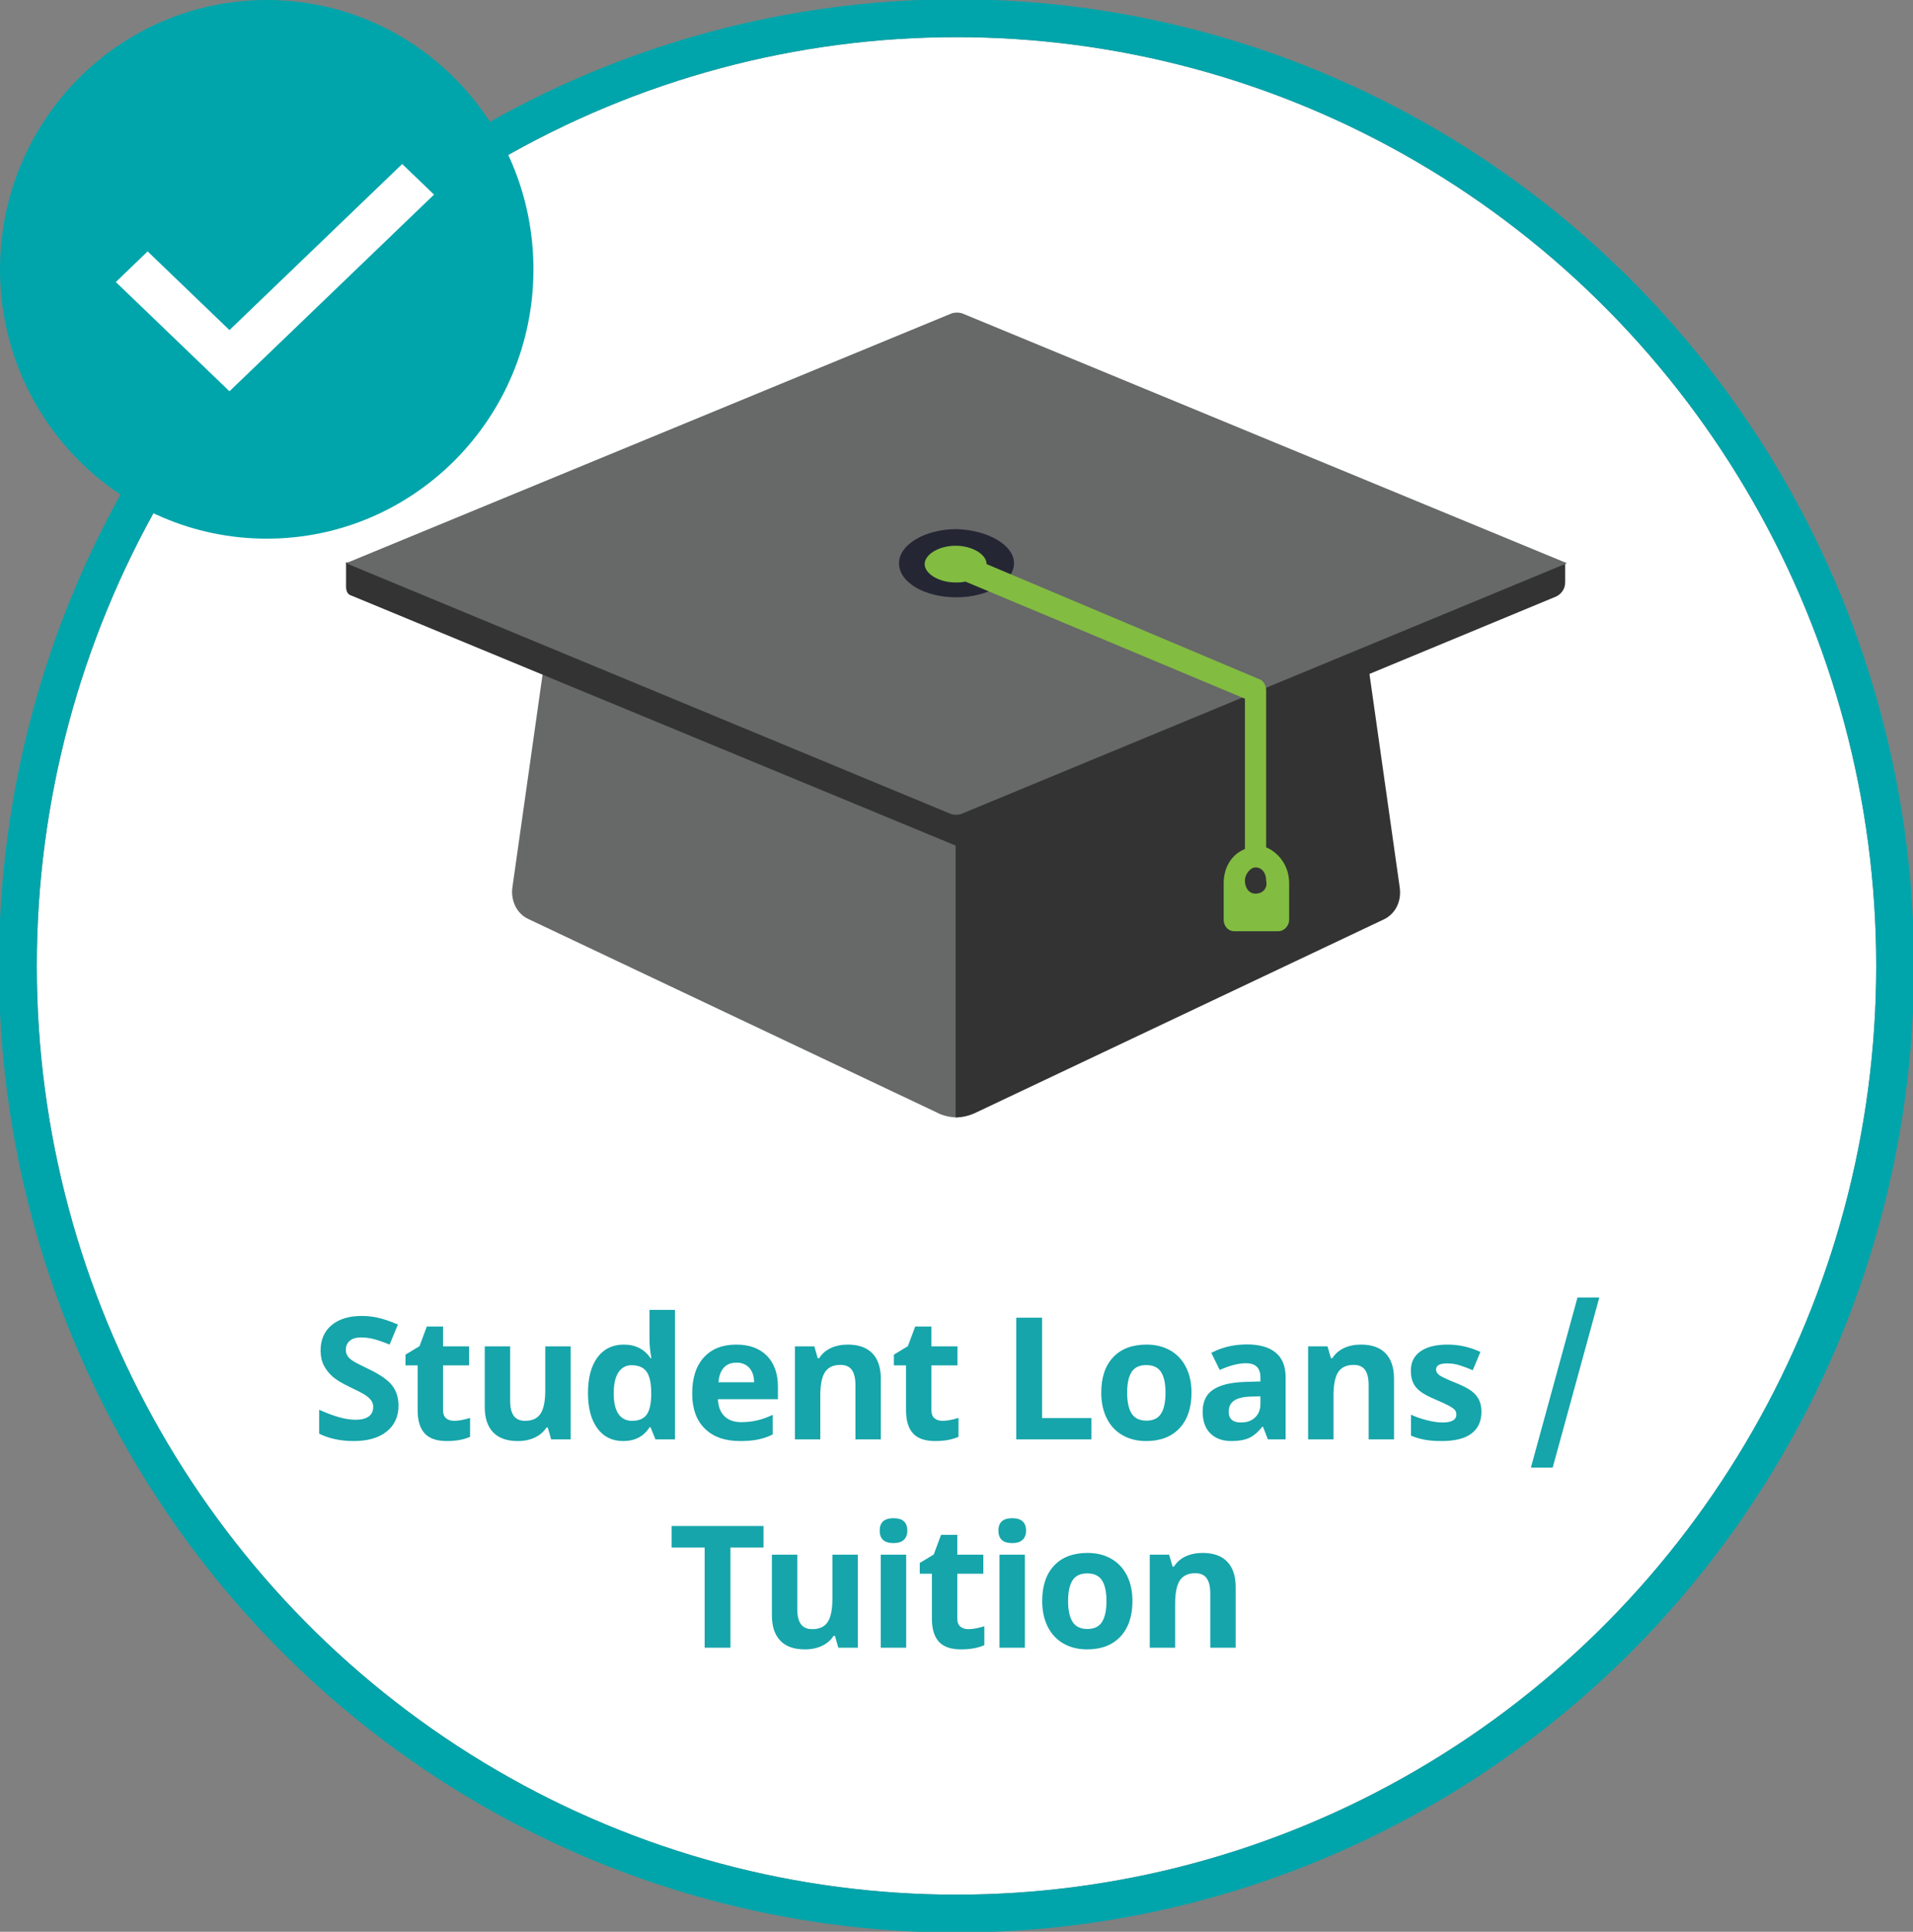 <?xml version="1.0" encoding="UTF-8" standalone="no"?>
<svg width="101px" height="102px" viewBox="0 0 101 102" version="1.1" xmlns="http://www.w3.org/2000/svg" xmlns:xlink="http://www.w3.org/1999/xlink">
    <rect x="0" y="0" width="101" height="102" fill="#808080" stroke="none"/>
    <!-- Generator: Sketch 45.1 (43504) - http://www.bohemiancoding.com/sketch -->
    <title>btn-life-student-selected</title>
    <desc>Created with Sketch.</desc>
    <defs>
        <ellipse id="path-1" cx="50.5" cy="51" rx="48.558" ry="49.038"></ellipse>
    </defs>
    <g id="Symbols" stroke="none" stroke-width="1" fill="none" fill-rule="evenodd">
        <g id="btn-life-student-selected">
            <g id="btn-life-student-static">
                <g id="Event-Circle-Selected">
                    <g id="Group-6">
                        <g id="Oval-3">
                            <use fill="#FFFFFF" fill-rule="evenodd" xlink:href="#path-1"></use>
                            <ellipse stroke="#00A5AB" stroke-width="2" cx="50.5" cy="51" rx="49.558" ry="50.038"></ellipse>
                        </g>
                        <g id="Group-7">
                            <g id="Group">
                                <ellipse id="Oval" fill="#00A5AB" cx="14.082" cy="14.221" rx="14.082" ry="14.221"></ellipse>
                                <polygon id="Shape" fill="#FFFFFF" points="12.115 20.66 6.115 14.891 7.795 13.275 12.115 17.429 21.235 8.66 22.915 10.275"></polygon>
                            </g>
                        </g>
                    </g>
                </g>
                <path d="M21.04,74.216 C21.04,74.796 20.831,75.253 20.413,75.587 C19.996,75.921 19.415,76.088 18.671,76.088 C17.985,76.088 17.379,75.959 16.852,75.701 L16.852,74.436 C17.285,74.629 17.652,74.765 17.953,74.844 C18.253,74.923 18.527,74.963 18.777,74.963 C19.075,74.963 19.305,74.906 19.464,74.792 C19.624,74.677 19.704,74.507 19.704,74.282 C19.704,74.156 19.669,74.044 19.598,73.946 C19.528,73.847 19.425,73.753 19.288,73.662 C19.152,73.571 18.875,73.426 18.456,73.227 C18.063,73.042 17.769,72.865 17.572,72.695 C17.376,72.525 17.219,72.328 17.102,72.102 C16.985,71.876 16.926,71.613 16.926,71.311 C16.926,70.743 17.119,70.296 17.504,69.971 C17.89,69.646 18.422,69.483 19.102,69.483 C19.436,69.483 19.754,69.522 20.058,69.602 C20.361,69.681 20.678,69.792 21.009,69.936 L20.569,70.995 C20.227,70.854 19.943,70.756 19.719,70.7 C19.495,70.645 19.275,70.617 19.058,70.617 C18.8,70.617 18.602,70.677 18.464,70.797 C18.327,70.917 18.258,71.074 18.258,71.267 C18.258,71.387 18.286,71.492 18.341,71.581 C18.397,71.671 18.486,71.757 18.607,71.841 C18.729,71.924 19.017,72.074 19.471,72.291 C20.071,72.578 20.483,72.866 20.706,73.155 C20.928,73.443 21.04,73.797 21.04,74.216 Z M23.976,75.02 C24.21,75.02 24.491,74.969 24.819,74.866 L24.819,75.864 C24.486,76.013 24.075,76.088 23.589,76.088 C23.053,76.088 22.663,75.952 22.418,75.681 C22.173,75.41 22.051,75.004 22.051,74.462 L22.051,72.093 L21.409,72.093 L21.409,71.526 L22.148,71.078 L22.534,70.041 L23.391,70.041 L23.391,71.087 L24.767,71.087 L24.767,72.093 L23.391,72.093 L23.391,74.462 C23.391,74.652 23.445,74.793 23.552,74.884 C23.659,74.975 23.8,75.02 23.976,75.02 Z M29.1,76 L28.92,75.372 L28.85,75.372 C28.706,75.6 28.503,75.777 28.239,75.901 C27.975,76.026 27.675,76.088 27.338,76.088 C26.761,76.088 26.326,75.933 26.033,75.624 C25.74,75.315 25.593,74.871 25.593,74.291 L25.593,71.087 L26.934,71.087 L26.934,73.957 C26.934,74.311 26.997,74.577 27.123,74.754 C27.249,74.931 27.449,75.02 27.725,75.02 C28.1,75.02 28.371,74.895 28.538,74.644 C28.705,74.394 28.788,73.979 28.788,73.398 L28.788,71.087 L30.129,71.087 L30.129,76 L29.1,76 Z M32.898,76.088 C32.32,76.088 31.867,75.864 31.538,75.416 C31.208,74.967 31.043,74.346 31.043,73.552 C31.043,72.747 31.211,72.119 31.546,71.669 C31.882,71.219 32.344,70.995 32.933,70.995 C33.551,70.995 34.023,71.235 34.348,71.715 L34.392,71.715 C34.324,71.349 34.291,71.022 34.291,70.735 L34.291,69.162 L35.635,69.162 L35.635,76 L34.607,76 L34.348,75.363 L34.291,75.363 C33.986,75.846 33.522,76.088 32.898,76.088 Z M33.368,75.02 C33.711,75.02 33.962,74.92 34.122,74.721 C34.281,74.522 34.368,74.184 34.383,73.706 L34.383,73.561 C34.383,73.034 34.302,72.656 34.139,72.427 C33.976,72.199 33.712,72.084 33.346,72.084 C33.047,72.084 32.815,72.211 32.649,72.465 C32.484,72.718 32.401,73.086 32.401,73.57 C32.401,74.053 32.485,74.416 32.652,74.657 C32.819,74.899 33.057,75.02 33.368,75.02 Z M38.879,71.948 C38.595,71.948 38.372,72.038 38.211,72.219 C38.05,72.399 37.958,72.654 37.934,72.985 L39.815,72.985 C39.809,72.654 39.723,72.399 39.556,72.219 C39.389,72.038 39.163,71.948 38.879,71.948 Z M39.068,76.088 C38.277,76.088 37.659,75.87 37.214,75.433 C36.768,74.997 36.546,74.378 36.546,73.579 C36.546,72.755 36.751,72.119 37.163,71.669 C37.575,71.219 38.144,70.995 38.87,70.995 C39.565,70.995 40.105,71.192 40.492,71.588 C40.879,71.983 41.072,72.53 41.072,73.227 L41.072,73.877 L37.904,73.877 C37.918,74.258 38.031,74.556 38.242,74.77 C38.453,74.983 38.749,75.09 39.13,75.09 C39.425,75.09 39.705,75.06 39.969,74.998 C40.233,74.937 40.508,74.838 40.795,74.704 L40.795,75.741 C40.561,75.858 40.31,75.945 40.044,76.002 C39.777,76.059 39.452,76.088 39.068,76.088 Z M46.504,76 L45.164,76 L45.164,73.13 C45.164,72.776 45.101,72.51 44.975,72.333 C44.849,72.156 44.648,72.067 44.373,72.067 C43.998,72.067 43.727,72.192 43.56,72.443 C43.393,72.693 43.309,73.108 43.309,73.688 L43.309,76 L41.969,76 L41.969,71.087 L42.993,71.087 L43.173,71.715 L43.248,71.715 C43.397,71.478 43.603,71.299 43.865,71.177 C44.127,71.055 44.426,70.995 44.759,70.995 C45.331,70.995 45.764,71.149 46.06,71.458 C46.356,71.767 46.504,72.213 46.504,72.796 L46.504,76 Z M49.761,75.02 C49.995,75.02 50.277,74.969 50.605,74.866 L50.605,75.864 C50.271,76.013 49.861,76.088 49.374,76.088 C48.838,76.088 48.448,75.952 48.203,75.681 C47.958,75.41 47.836,75.004 47.836,74.462 L47.836,72.093 L47.195,72.093 L47.195,71.526 L47.933,71.078 L48.32,70.041 L49.176,70.041 L49.176,71.087 L50.552,71.087 L50.552,72.093 L49.176,72.093 L49.176,74.462 C49.176,74.652 49.23,74.793 49.337,74.884 C49.444,74.975 49.585,75.02 49.761,75.02 Z M53.656,76 L53.656,69.575 L55.018,69.575 L55.018,74.875 L57.624,74.875 L57.624,76 L53.656,76 Z M59.51,73.535 C59.51,74.021 59.589,74.389 59.749,74.638 C59.909,74.887 60.169,75.011 60.529,75.011 C60.886,75.011 61.144,74.887 61.3,74.64 C61.457,74.392 61.535,74.024 61.535,73.535 C61.535,73.048 61.456,72.684 61.298,72.44 C61.14,72.197 60.881,72.076 60.52,72.076 C60.163,72.076 59.905,72.197 59.747,72.438 C59.589,72.68 59.51,73.045 59.51,73.535 Z M62.907,73.535 C62.907,74.334 62.696,74.96 62.274,75.411 C61.852,75.862 61.264,76.088 60.511,76.088 C60.04,76.088 59.624,75.985 59.263,75.778 C58.903,75.572 58.626,75.275 58.433,74.888 C58.24,74.501 58.143,74.05 58.143,73.535 C58.143,72.732 58.352,72.108 58.771,71.663 C59.19,71.217 59.779,70.995 60.538,70.995 C61.01,70.995 61.426,71.097 61.786,71.302 C62.146,71.507 62.423,71.802 62.616,72.186 C62.81,72.569 62.907,73.019 62.907,73.535 Z M66.941,76 L66.682,75.332 L66.647,75.332 C66.421,75.616 66.189,75.813 65.95,75.923 C65.711,76.033 65.4,76.088 65.016,76.088 C64.545,76.088 64.173,75.953 63.902,75.684 C63.631,75.414 63.496,75.03 63.496,74.532 C63.496,74.011 63.678,73.626 64.043,73.379 C64.408,73.131 64.958,72.994 65.693,72.968 L66.546,72.941 L66.546,72.726 C66.546,72.228 66.291,71.979 65.781,71.979 C65.388,71.979 64.927,72.098 64.397,72.335 L63.953,71.43 C64.518,71.134 65.145,70.986 65.834,70.986 C66.493,70.986 66.998,71.129 67.35,71.417 C67.701,71.704 67.877,72.14 67.877,72.726 L67.877,76 L66.941,76 Z M66.546,73.724 L66.027,73.741 C65.637,73.753 65.347,73.823 65.157,73.952 C64.967,74.081 64.871,74.277 64.871,74.541 C64.871,74.919 65.088,75.108 65.522,75.108 C65.832,75.108 66.081,75.019 66.267,74.84 C66.453,74.661 66.546,74.424 66.546,74.128 L66.546,73.724 Z M73.599,76 L72.259,76 L72.259,73.13 C72.259,72.776 72.196,72.51 72.07,72.333 C71.944,72.156 71.743,72.067 71.468,72.067 C71.093,72.067 70.822,72.192 70.655,72.443 C70.488,72.693 70.405,73.108 70.405,73.688 L70.405,76 L69.064,76 L69.064,71.087 L70.088,71.087 L70.268,71.715 L70.343,71.715 C70.492,71.478 70.698,71.299 70.96,71.177 C71.223,71.055 71.521,70.995 71.855,70.995 C72.426,70.995 72.86,71.149 73.156,71.458 C73.451,71.767 73.599,72.213 73.599,72.796 L73.599,76 Z M78.214,74.541 C78.214,75.045 78.039,75.429 77.689,75.692 C77.339,75.956 76.815,76.088 76.118,76.088 C75.761,76.088 75.456,76.064 75.204,76.015 C74.952,75.967 74.716,75.896 74.496,75.802 L74.496,74.695 C74.745,74.812 75.026,74.91 75.338,74.989 C75.65,75.068 75.925,75.108 76.162,75.108 C76.648,75.108 76.891,74.967 76.891,74.686 C76.891,74.581 76.859,74.495 76.795,74.429 C76.73,74.363 76.619,74.288 76.461,74.205 C76.303,74.121 76.092,74.024 75.828,73.913 C75.45,73.754 75.172,73.608 74.995,73.473 C74.818,73.338 74.689,73.184 74.608,73.01 C74.528,72.835 74.488,72.621 74.488,72.366 C74.488,71.929 74.657,71.592 74.995,71.353 C75.334,71.114 75.813,70.995 76.434,70.995 C77.026,70.995 77.602,71.124 78.161,71.381 L77.757,72.348 C77.511,72.243 77.281,72.156 77.067,72.089 C76.853,72.021 76.635,71.988 76.412,71.988 C76.017,71.988 75.819,72.095 75.819,72.309 C75.819,72.429 75.883,72.533 76.01,72.621 C76.138,72.708 76.417,72.839 76.847,73.012 C77.231,73.167 77.513,73.312 77.691,73.447 C77.87,73.582 78.002,73.737 78.087,73.913 C78.172,74.088 78.214,74.298 78.214,74.541 Z M84.438,68.507 L81.977,77.49 L80.826,77.49 L83.286,68.507 L84.438,68.507 Z M38.565,87 L37.203,87 L37.203,81.709 L35.458,81.709 L35.458,80.575 L40.31,80.575 L40.31,81.709 L38.565,81.709 L38.565,87 Z M44.261,87 L44.081,86.372 L44.01,86.372 C43.867,86.6 43.663,86.777 43.399,86.901 C43.136,87.026 42.835,87.088 42.499,87.088 C41.921,87.088 41.486,86.933 41.193,86.624 C40.9,86.315 40.754,85.871 40.754,85.291 L40.754,82.087 L42.094,82.087 L42.094,84.957 C42.094,85.311 42.157,85.577 42.283,85.754 C42.409,85.931 42.61,86.02 42.885,86.02 C43.26,86.02 43.531,85.895 43.698,85.644 C43.865,85.394 43.949,84.979 43.949,84.398 L43.949,82.087 L45.289,82.087 L45.289,87 L44.261,87 Z M46.445,80.817 C46.445,80.38 46.688,80.162 47.175,80.162 C47.661,80.162 47.904,80.38 47.904,80.817 C47.904,81.025 47.843,81.187 47.722,81.302 C47.6,81.418 47.418,81.476 47.175,81.476 C46.688,81.476 46.445,81.256 46.445,80.817 Z M47.843,87 L46.502,87 L46.502,82.087 L47.843,82.087 L47.843,87 Z M51.126,86.02 C51.36,86.02 51.642,85.969 51.97,85.866 L51.97,86.864 C51.636,87.013 51.226,87.088 50.739,87.088 C50.203,87.088 49.813,86.952 49.568,86.681 C49.323,86.41 49.201,86.004 49.201,85.462 L49.201,83.093 L48.56,83.093 L48.56,82.526 L49.298,82.078 L49.685,81.041 L50.541,81.041 L50.541,82.087 L51.917,82.087 L51.917,83.093 L50.541,83.093 L50.541,85.462 C50.541,85.652 50.595,85.793 50.702,85.884 C50.809,85.975 50.95,86.02 51.126,86.02 Z M52.713,80.817 C52.713,80.38 52.956,80.162 53.442,80.162 C53.929,80.162 54.172,80.38 54.172,80.817 C54.172,81.025 54.111,81.187 53.99,81.302 C53.868,81.418 53.686,81.476 53.442,81.476 C52.956,81.476 52.713,81.256 52.713,80.817 Z M54.11,87 L52.77,87 L52.77,82.087 L54.11,82.087 L54.11,87 Z M56.392,84.535 C56.392,85.021 56.471,85.389 56.631,85.638 C56.791,85.887 57.051,86.011 57.411,86.011 C57.769,86.011 58.026,85.887 58.182,85.64 C58.339,85.392 58.418,85.024 58.418,84.535 C58.418,84.048 58.338,83.684 58.18,83.44 C58.022,83.197 57.763,83.076 57.402,83.076 C57.045,83.076 56.787,83.197 56.629,83.438 C56.471,83.68 56.392,84.045 56.392,84.535 Z M59.789,84.535 C59.789,85.334 59.578,85.96 59.156,86.411 C58.734,86.862 58.147,87.088 57.394,87.088 C56.922,87.088 56.506,86.985 56.146,86.778 C55.785,86.572 55.508,86.275 55.315,85.888 C55.122,85.501 55.025,85.05 55.025,84.535 C55.025,83.732 55.234,83.108 55.653,82.663 C56.072,82.217 56.661,81.995 57.42,81.995 C57.892,81.995 58.308,82.097 58.668,82.302 C59.028,82.507 59.305,82.802 59.499,83.186 C59.692,83.569 59.789,84.019 59.789,84.535 Z M65.238,87 L63.898,87 L63.898,84.13 C63.898,83.776 63.835,83.51 63.709,83.333 C63.583,83.156 63.382,83.067 63.107,83.067 C62.732,83.067 62.461,83.192 62.294,83.443 C62.127,83.693 62.043,84.108 62.043,84.688 L62.043,87 L60.703,87 L60.703,82.087 L61.727,82.087 L61.907,82.715 L61.982,82.715 C62.131,82.478 62.337,82.299 62.599,82.177 C62.862,82.055 63.16,81.995 63.494,81.995 C64.065,81.995 64.499,82.149 64.794,82.458 C65.09,82.767 65.238,83.213 65.238,83.796 L65.238,87 Z" id="Student-Loans-/-Tuit" fill="#16A5AA"></path>
                <g id="Group-18" transform="translate(18, 16)">
                    <path d="M10.687,19.323 L9.052,30.862 C8.959,31.554 9.285,32.246 9.893,32.523 L31.426,42.723 C31.753,42.908 32.173,43 32.547,43 L32.547,28.369 L10.687,19.323 Z" id="Fill-6" fill="#676868"></path>
                    <path d="M55.901,30.861 L54.266,19.323 L32.453,28.323 L32.453,43 C32.827,43 33.201,42.908 33.574,42.723 L55.107,32.523 C55.715,32.2 55.995,31.554 55.901,30.861" id="Fill-8" fill="#333333"></path>
                    <path d="M32.453,28.646 L0.551,15.446 C0.364,15.4 0.271,15.215 0.271,14.985 L0.271,13.692 L64.636,13.692 L64.636,14.754 C64.636,15.077 64.449,15.354 64.169,15.492 L32.453,28.646 Z" id="Fill-10" fill="#333333"></path>
                    <path d="M32.734,26.984 C32.547,27.031 32.406,27.031 32.22,26.984 L0.27,13.738 L32.266,0.538 C32.453,0.492 32.594,0.492 32.78,0.538 L64.73,13.738 L32.734,26.984 Z" id="Fill-12" fill="#676868"></path>
                    <path d="M35.536,13.738 C35.536,14.708 34.182,15.538 32.5,15.538 C30.819,15.538 29.464,14.753 29.464,13.738 C29.464,12.769 30.819,11.938 32.5,11.938 C34.135,11.984 35.536,12.769 35.536,13.738" id="Fill-14" fill="#242634"></path>
                    <path d="M48.288,31.185 C47.96,31.185 47.727,30.907 47.727,30.492 C47.727,30.169 48.007,29.8 48.288,29.8 C48.615,29.8 48.848,30.077 48.848,30.492 C48.942,30.907 48.661,31.185 48.288,31.185 M48.848,28.738 L48.848,20.431 C48.848,20.154 48.661,19.923 48.521,19.877 L34.088,13.784 C34.088,13.277 33.341,12.815 32.453,12.815 C31.566,12.815 30.819,13.277 30.819,13.784 C30.819,14.292 31.566,14.754 32.453,14.754 C32.64,14.754 32.78,14.754 32.967,14.707 L47.727,20.892 L47.727,28.83 C47.027,29.107 46.606,29.8 46.606,30.63 L46.606,32.569 C46.606,32.892 46.839,33.169 47.167,33.169 L49.502,33.169 C49.782,33.169 50.063,32.892 50.063,32.569 L50.063,30.63 C50.063,29.708 49.502,29.015 48.848,28.738" id="Fill-16" fill="#82BC41"></path>
                </g>
            </g>
        </g>
    </g>
</svg>